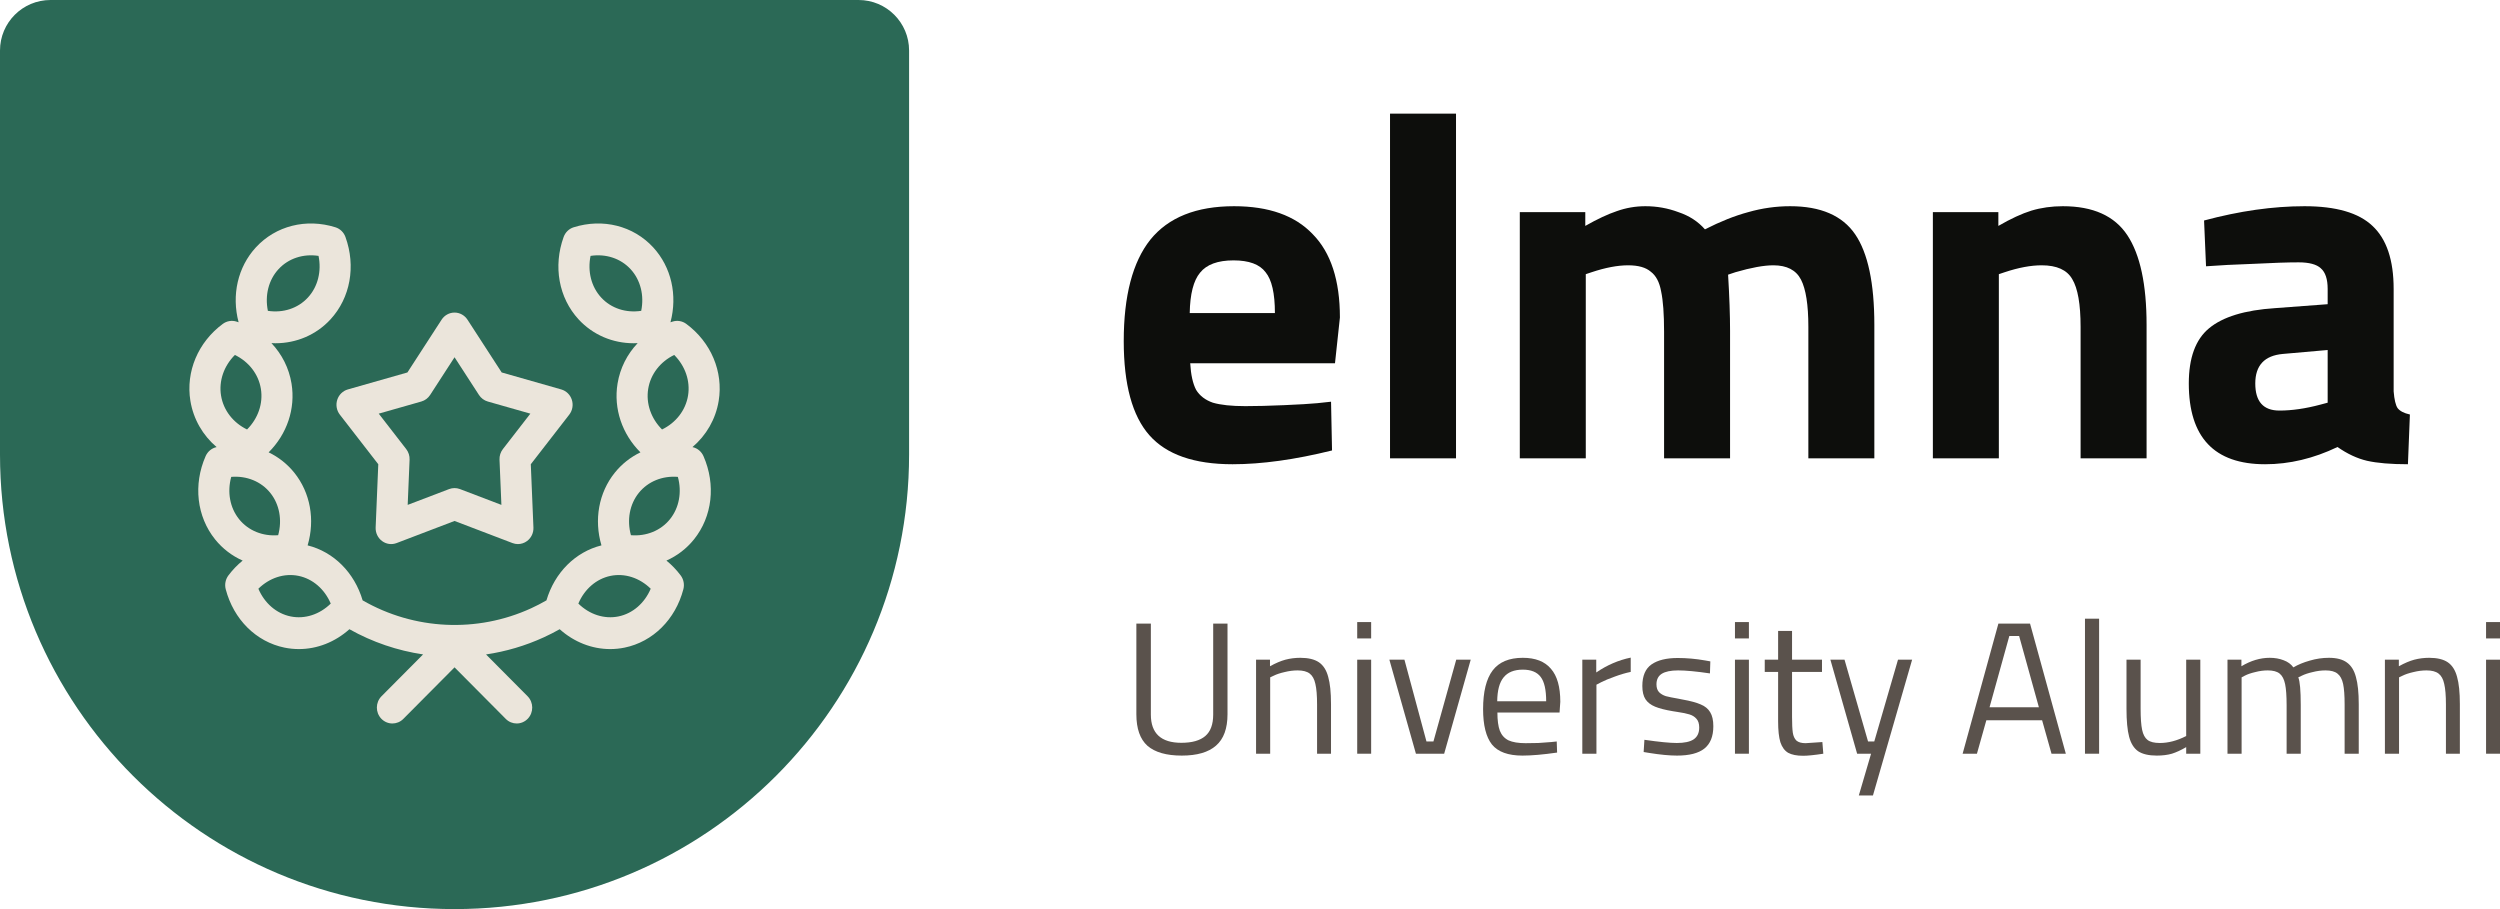 <svg width="198" height="72" viewBox="0 0 198 72" fill="none" xmlns="http://www.w3.org/2000/svg">
<path d="M97.619 36.768C94.577 36.768 92.38 36.001 91.028 34.467C89.676 32.933 89 30.45 89 27.018C89 23.43 89.702 20.752 91.106 18.984C92.536 17.216 94.746 16.332 97.736 16.332C100.492 16.332 102.572 17.073 103.976 18.555C105.406 20.011 106.121 22.208 106.121 25.146L105.731 28.773H94.265C94.317 29.683 94.473 30.385 94.733 30.879C95.019 31.347 95.461 31.685 96.059 31.893C96.683 32.075 97.541 32.166 98.633 32.166C99.491 32.166 100.518 32.14 101.714 32.088C102.91 32.036 103.781 31.984 104.327 31.932L105.419 31.815L105.497 35.676C102.559 36.404 99.933 36.768 97.619 36.768ZM100.973 24.795C100.973 23.235 100.726 22.156 100.232 21.558C99.764 20.934 98.919 20.622 97.697 20.622C96.449 20.622 95.565 20.947 95.045 21.597C94.525 22.221 94.252 23.287 94.226 24.795H100.973Z" fill="#0D0E0C"/>
<path d="M110.09 9H115.316V36.3H110.09V9Z" fill="#0D0E0C"/>
<path d="M120.368 16.8H125.555V17.892C126.517 17.346 127.349 16.956 128.051 16.722C128.779 16.462 129.533 16.332 130.313 16.332C131.223 16.332 132.094 16.488 132.926 16.8C133.784 17.086 134.486 17.541 135.032 18.165C136.254 17.541 137.398 17.086 138.464 16.8C139.556 16.488 140.661 16.332 141.779 16.332C144.197 16.332 145.913 17.073 146.927 18.555C147.941 20.037 148.448 22.429 148.448 25.731V36.3H143.222V25.887C143.222 24.145 143.027 22.897 142.637 22.143C142.247 21.389 141.519 21.012 140.453 21.012C139.699 21.012 138.698 21.194 137.45 21.558L136.865 21.753C136.969 23.495 137.021 24.977 137.021 26.199V36.3H131.795V26.277C131.795 24.873 131.717 23.807 131.561 23.079C131.431 22.351 131.158 21.831 130.742 21.519C130.352 21.181 129.754 21.012 128.948 21.012C128.116 21.012 127.154 21.194 126.062 21.558L125.594 21.714V36.3H120.368V16.8Z" fill="#0D0E0C"/>
<path d="M153.083 16.8H158.27V17.892C159.258 17.32 160.129 16.917 160.883 16.683C161.663 16.449 162.495 16.332 163.379 16.332C165.771 16.332 167.474 17.099 168.488 18.633C169.502 20.167 170.009 22.533 170.009 25.731V36.3H164.783V25.887C164.783 24.093 164.562 22.832 164.12 22.104C163.704 21.376 162.898 21.012 161.702 21.012C160.844 21.012 159.869 21.194 158.777 21.558L158.309 21.714V36.3H153.083V16.8Z" fill="#0D0E0C"/>
<path d="M179.398 36.768C175.368 36.768 173.353 34.636 173.353 30.372C173.353 28.344 173.886 26.888 174.952 26.004C176.044 25.094 177.786 24.561 180.178 24.405L184.351 24.093V22.884C184.351 22.104 184.169 21.558 183.805 21.246C183.467 20.934 182.882 20.778 182.05 20.778C181.192 20.778 180.009 20.817 178.501 20.895C176.993 20.947 175.732 21.012 174.718 21.09L174.562 17.463C177.37 16.709 180.022 16.332 182.518 16.332C185.014 16.332 186.808 16.852 187.9 17.892C189.018 18.932 189.577 20.596 189.577 22.884V30.996C189.629 31.646 189.733 32.088 189.889 32.322C190.071 32.556 190.396 32.725 190.864 32.829L190.708 36.768C189.356 36.768 188.277 36.677 187.471 36.495C186.691 36.313 185.911 35.949 185.131 35.403C183.233 36.313 181.322 36.768 179.398 36.768ZM180.529 32.517C181.517 32.517 182.596 32.361 183.766 32.049L184.351 31.893V27.72L180.802 28.032C179.346 28.162 178.618 28.942 178.618 30.372C178.618 31.802 179.255 32.517 180.529 32.517Z" fill="#0D0E0C"/>
<path d="M93.595 59.843C92.382 59.843 91.477 59.584 90.88 59.068C90.293 58.542 90 57.708 90 56.566V49.387H91.148V56.596C91.148 58.085 91.954 58.83 93.565 58.83C94.41 58.83 95.041 58.651 95.459 58.294C95.877 57.936 96.085 57.37 96.085 56.596V49.387H97.219V56.566C97.219 57.698 96.916 58.527 96.309 59.053C95.713 59.579 94.808 59.843 93.595 59.843Z" fill="#5A524C"/>
<path d="M99.48 52.247H100.583V52.768C101.031 52.52 101.438 52.346 101.806 52.247C102.184 52.148 102.577 52.098 102.985 52.098C103.621 52.098 104.113 52.217 104.461 52.455C104.809 52.694 105.053 53.076 105.192 53.602C105.341 54.118 105.416 54.838 105.416 55.762V59.694H104.312V55.791C104.312 55.087 104.267 54.545 104.178 54.168C104.098 53.791 103.949 53.518 103.731 53.349C103.512 53.18 103.194 53.096 102.776 53.096C102.438 53.096 102.09 53.14 101.732 53.23C101.384 53.309 101.1 53.404 100.882 53.513L100.598 53.647V59.694H99.48V52.247Z" fill="#5A524C"/>
<path d="M107.491 52.247H108.595V59.694H107.491V52.247ZM107.491 49.268H108.595V50.564H107.491V49.268Z" fill="#5A524C"/>
<path d="M110.038 52.247H111.231L112.976 58.725H113.528L115.333 52.247H116.481L114.378 59.694H112.141L110.038 52.247Z" fill="#5A524C"/>
<path d="M120.578 59.843C119.445 59.843 118.639 59.55 118.162 58.964C117.694 58.368 117.461 57.435 117.461 56.164C117.461 54.784 117.714 53.761 118.221 53.096C118.729 52.431 119.524 52.098 120.608 52.098C121.602 52.098 122.343 52.386 122.83 52.962C123.328 53.528 123.576 54.401 123.576 55.583L123.516 56.432H118.594C118.594 57.047 118.659 57.529 118.788 57.877C118.927 58.224 119.156 58.477 119.474 58.636C119.803 58.785 120.255 58.86 120.832 58.86C121.12 58.86 121.453 58.855 121.831 58.845C122.209 58.825 122.552 58.8 122.86 58.77L123.293 58.725L123.323 59.604C122.219 59.763 121.304 59.843 120.578 59.843ZM122.457 55.538C122.457 54.635 122.313 53.994 122.025 53.617C121.737 53.23 121.264 53.036 120.608 53.036C119.922 53.036 119.415 53.24 119.087 53.647C118.758 54.044 118.589 54.675 118.579 55.538H122.457Z" fill="#5A524C"/>
<path d="M125.319 52.247H126.423V53.26C127.278 52.674 128.188 52.282 129.153 52.083V53.215C128.765 53.294 128.342 53.418 127.885 53.587C127.437 53.746 127.08 53.895 126.811 54.034L126.438 54.228V59.694H125.319V52.247Z" fill="#5A524C"/>
<path d="M132.818 59.843C132.221 59.843 131.49 59.773 130.625 59.634L130.177 59.56L130.237 58.592C131.401 58.76 132.256 58.845 132.803 58.845C133.399 58.845 133.842 58.75 134.13 58.562C134.428 58.363 134.578 58.05 134.578 57.623C134.578 57.316 134.503 57.082 134.354 56.923C134.215 56.764 134.031 56.65 133.802 56.581C133.583 56.511 133.27 56.447 132.862 56.387L132.489 56.328C131.893 56.228 131.425 56.109 131.087 55.97C130.749 55.831 130.496 55.638 130.327 55.389C130.158 55.131 130.073 54.779 130.073 54.332C130.073 53.528 130.317 52.957 130.804 52.619C131.291 52.282 131.982 52.113 132.877 52.113C133.583 52.113 134.304 52.177 135.04 52.306L135.458 52.381L135.428 53.334C134.354 53.175 133.514 53.096 132.907 53.096C132.33 53.096 131.898 53.185 131.609 53.364C131.331 53.543 131.192 53.821 131.192 54.198C131.192 54.466 131.261 54.675 131.401 54.823C131.54 54.962 131.719 55.067 131.938 55.136C132.166 55.196 132.484 55.26 132.892 55.33L133.265 55.404C133.882 55.514 134.359 55.643 134.697 55.791C135.035 55.931 135.284 56.134 135.443 56.402C135.612 56.67 135.696 57.043 135.696 57.519C135.696 58.323 135.458 58.914 134.98 59.291C134.513 59.659 133.792 59.843 132.818 59.843Z" fill="#5A524C"/>
<path d="M137.409 52.247H138.513V59.694H137.409V52.247ZM137.409 49.268H138.513V50.564H137.409V49.268Z" fill="#5A524C"/>
<path d="M142.81 59.857C142.303 59.857 141.906 59.778 141.617 59.619C141.339 59.45 141.135 59.172 141.006 58.785C140.886 58.388 140.827 57.837 140.827 57.132V53.215H139.768V52.247H140.827V49.968H141.93V52.247H144.302V53.215H141.93V56.775C141.93 57.331 141.95 57.748 141.99 58.026C142.03 58.294 142.124 58.502 142.273 58.651C142.433 58.79 142.676 58.86 143.004 58.86L144.332 58.77L144.406 59.694C143.7 59.803 143.168 59.857 142.81 59.857Z" fill="#5A524C"/>
<path d="M148.189 59.694H147.085L144.967 52.247H146.086L147.95 58.725H148.442L150.322 52.247H151.44L148.338 63H147.219L148.189 59.694Z" fill="#5A524C"/>
<path d="M161.734 57.043H157.319L156.573 59.694H155.44L158.273 49.387H160.779L163.613 59.694H162.48L161.734 57.043ZM157.572 56.015H161.48L159.914 50.37H159.139L157.572 56.015Z" fill="#5A524C"/>
<path d="M165.13 49H166.249V59.694H165.13V49Z" fill="#5A524C"/>
<path d="M170.82 59.843C170.183 59.843 169.691 59.728 169.343 59.5C169.005 59.262 168.766 58.879 168.627 58.353C168.488 57.827 168.418 57.087 168.418 56.134V52.247H169.537V56.119C169.537 56.864 169.577 57.425 169.656 57.802C169.736 58.179 169.88 58.447 170.089 58.606C170.298 58.765 170.621 58.845 171.058 58.845C171.734 58.845 172.43 58.661 173.146 58.294V52.247H174.265V59.694H173.146V59.172C172.739 59.411 172.361 59.584 172.013 59.694C171.665 59.793 171.267 59.843 170.82 59.843Z" fill="#5A524C"/>
<path d="M176.417 52.247H177.52V52.768C178.266 52.321 179.012 52.098 179.758 52.098C180.165 52.098 180.533 52.162 180.861 52.291C181.19 52.411 181.448 52.599 181.637 52.857C182.005 52.639 182.437 52.46 182.935 52.321C183.432 52.172 183.939 52.098 184.456 52.098C185.063 52.098 185.535 52.222 185.873 52.47C186.211 52.709 186.45 53.091 186.589 53.617C186.738 54.143 186.813 54.858 186.813 55.762V59.694H185.694V55.791C185.694 55.087 185.654 54.545 185.575 54.168C185.495 53.791 185.346 53.518 185.127 53.349C184.918 53.18 184.605 53.096 184.188 53.096C183.849 53.096 183.506 53.14 183.158 53.23C182.81 53.309 182.527 53.404 182.308 53.513L182.025 53.647C182.154 53.965 182.219 54.689 182.219 55.821V59.694H181.1V55.851C181.1 55.116 181.06 54.56 180.981 54.183C180.901 53.796 180.757 53.518 180.548 53.349C180.339 53.18 180.026 53.096 179.609 53.096C179.28 53.096 178.947 53.14 178.609 53.23C178.271 53.309 177.998 53.404 177.789 53.513L177.535 53.647V59.694H176.417V52.247Z" fill="#5A524C"/>
<path d="M188.885 52.247H189.989V52.768C190.436 52.52 190.844 52.346 191.212 52.247C191.59 52.148 191.982 52.098 192.39 52.098C193.027 52.098 193.519 52.217 193.867 52.455C194.215 52.694 194.458 53.076 194.598 53.602C194.747 54.118 194.821 54.838 194.821 55.762V59.694H193.718V55.791C193.718 55.087 193.673 54.545 193.583 54.168C193.504 53.791 193.355 53.518 193.136 53.349C192.917 53.18 192.599 53.096 192.181 53.096C191.843 53.096 191.495 53.14 191.137 53.23C190.789 53.309 190.506 53.404 190.287 53.513L190.004 53.647V59.694H188.885V52.247Z" fill="#5A524C"/>
<path d="M196.896 52.247H198V59.694H196.896V52.247ZM196.896 49.268H198V50.564H196.896V49.268Z" fill="#5A524C"/>
<path d="M0 4C0 1.791 1.791 0 4 0L68 0C70.209 0 72 1.791 72 4V36C72 55.882 55.882 72 36 72C16.118 72 0 55.882 0 36L0 4Z" fill="#2B6956"/>
<path d="M26.709 31.668C26.581 32.069 26.659 32.509 26.915 32.84L29.96 36.768L29.751 41.778C29.734 42.199 29.924 42.602 30.258 42.85C30.591 43.099 31.024 43.159 31.411 43.011L36 41.26L40.589 43.011C40.729 43.065 40.874 43.091 41.019 43.091C41.275 43.091 41.529 43.009 41.742 42.85C42.076 42.602 42.266 42.199 42.248 41.778L42.039 36.768L45.085 32.84C45.341 32.509 45.419 32.069 45.291 31.668C45.164 31.266 44.848 30.956 44.451 30.843L39.733 29.498L37.025 25.32C36.797 24.968 36.412 24.756 36 24.756C35.587 24.756 35.202 24.968 34.974 25.32L32.267 29.499L27.549 30.843C27.151 30.956 26.836 31.266 26.709 31.668ZM33.369 31.8C33.654 31.719 33.901 31.535 34.065 31.283L36 28.295L37.935 31.282C38.099 31.535 38.346 31.719 38.631 31.8L42.004 32.761L39.827 35.569C39.643 35.806 39.549 36.103 39.561 36.406L39.711 39.987L36.43 38.735C36.291 38.682 36.146 38.656 36 38.656C35.855 38.656 35.709 38.682 35.57 38.735L32.289 39.987L32.439 36.406C32.451 36.103 32.357 35.806 32.173 35.569L29.996 32.761L33.369 31.8Z" fill="#EBE5DB"/>
<path d="M56.92 31.749C57.298 29.436 56.314 27.1 54.352 25.651C54.041 25.422 53.643 25.354 53.276 25.467C53.217 25.485 53.159 25.505 53.101 25.525C53.672 23.378 53.17 21.15 51.731 19.589C50.16 17.884 47.746 17.275 45.434 18.001C45.067 18.116 44.774 18.399 44.641 18.767C43.8 21.089 44.253 23.59 45.825 25.296C46.959 26.526 48.53 27.185 50.185 27.185C50.291 27.185 50.397 27.181 50.503 27.176C49.674 28.05 49.11 29.153 48.91 30.378C48.585 32.371 49.272 34.381 50.723 35.826C49.948 36.198 49.254 36.74 48.694 37.434C47.415 39.023 47.037 41.166 47.635 43.194C45.569 43.71 43.928 45.35 43.279 47.549C42.884 47.777 42.478 47.987 42.066 48.176C37.78 50.14 32.806 49.901 28.72 47.548C28.071 45.349 26.43 43.71 24.364 43.194C24.962 41.166 24.584 39.023 23.305 37.434C22.746 36.74 22.052 36.198 21.276 35.826C22.728 34.381 23.415 32.371 23.089 30.378C22.889 29.153 22.326 28.05 21.497 27.176C21.603 27.181 21.709 27.185 21.814 27.185C23.47 27.185 25.041 26.525 26.174 25.296C27.746 23.59 28.2 21.089 27.359 18.767C27.226 18.399 26.933 18.116 26.566 18.001C24.253 17.275 21.84 17.884 20.268 19.589C18.829 21.15 18.328 23.378 18.898 25.525C18.84 25.505 18.782 25.485 18.724 25.467C18.357 25.354 17.959 25.422 17.648 25.651C15.686 27.1 14.702 29.436 15.079 31.749C15.316 33.199 16.062 34.48 17.157 35.41C17.147 35.412 17.137 35.414 17.127 35.416C16.753 35.506 16.442 35.769 16.285 36.127C15.293 38.385 15.582 40.912 17.038 42.722C17.633 43.461 18.381 44.026 19.218 44.399C18.806 44.734 18.427 45.125 18.092 45.571C17.858 45.882 17.778 46.287 17.877 46.666C18.502 49.058 20.285 50.831 22.531 51.291C22.911 51.369 23.293 51.407 23.672 51.407C25.123 51.407 26.538 50.85 27.673 49.834C29.504 50.862 31.483 51.529 33.508 51.83L30.216 55.142C29.731 55.63 29.724 56.427 30.201 56.923C30.442 57.174 30.76 57.3 31.078 57.3C31.39 57.3 31.701 57.18 31.941 56.939L36 52.854L40.059 56.939C40.299 57.18 40.611 57.3 40.922 57.3C41.24 57.3 41.559 57.174 41.8 56.923C42.276 56.427 42.269 55.63 41.784 55.142L38.494 51.832C40.058 51.6 41.6 51.15 43.071 50.475C43.497 50.281 43.917 50.065 44.328 49.834C45.463 50.85 46.877 51.407 48.328 51.407C48.707 51.407 49.089 51.369 49.469 51.291C51.715 50.83 53.498 49.058 54.123 46.666C54.222 46.286 54.142 45.882 53.908 45.571C53.573 45.125 53.194 44.734 52.782 44.398C53.619 44.026 54.367 43.461 54.962 42.722C56.418 40.912 56.707 38.385 55.715 36.126C55.558 35.768 55.247 35.506 54.873 35.416C54.863 35.414 54.853 35.412 54.843 35.41C55.937 34.48 56.684 33.199 56.92 31.749ZM22.058 21.318C22.848 20.461 24.022 20.082 25.228 20.266C25.477 21.487 25.175 22.709 24.385 23.566C23.595 24.424 22.421 24.802 21.216 24.619C20.967 23.397 21.268 22.175 22.058 21.318ZM18.603 28.112C19.704 28.647 20.473 29.631 20.662 30.793C20.852 31.956 20.438 33.143 19.566 34.015C18.465 33.48 17.697 32.496 17.507 31.333C17.317 30.171 17.732 28.984 18.603 28.112ZM18.937 41.12C18.205 40.21 17.985 38.97 18.313 37.769C19.529 37.669 20.675 38.127 21.407 39.037C22.138 39.946 22.359 41.186 22.031 42.388C20.816 42.488 19.669 42.029 18.937 41.12ZM23.015 48.821C21.886 48.589 20.95 47.771 20.463 46.627C21.343 45.764 22.515 45.378 23.643 45.609C24.772 45.841 25.708 46.659 26.195 47.803C25.315 48.666 24.143 49.053 23.015 48.821ZM53.397 28.112C54.268 28.984 54.683 30.171 54.493 31.333C54.303 32.496 53.534 33.48 52.434 34.015C51.562 33.143 51.148 31.956 51.338 30.794C51.527 29.631 52.296 28.647 53.397 28.112ZM47.615 23.566C46.825 22.709 46.523 21.487 46.772 20.266C47.978 20.082 49.152 20.461 49.942 21.318C50.732 22.175 51.033 23.397 50.784 24.618C49.579 24.802 48.405 24.423 47.615 23.566ZM48.985 48.821C47.857 49.052 46.685 48.667 45.805 47.803C46.292 46.659 47.228 45.841 48.357 45.609C49.485 45.378 50.657 45.764 51.537 46.627C51.05 47.771 50.114 48.589 48.985 48.821ZM53.062 41.12C52.331 42.029 51.184 42.488 49.969 42.388C49.641 41.186 49.862 39.946 50.593 39.037C51.325 38.127 52.471 37.668 53.687 37.769C54.015 38.97 53.794 40.21 53.062 41.12Z" fill="#EBE5DB"/>
</svg>
